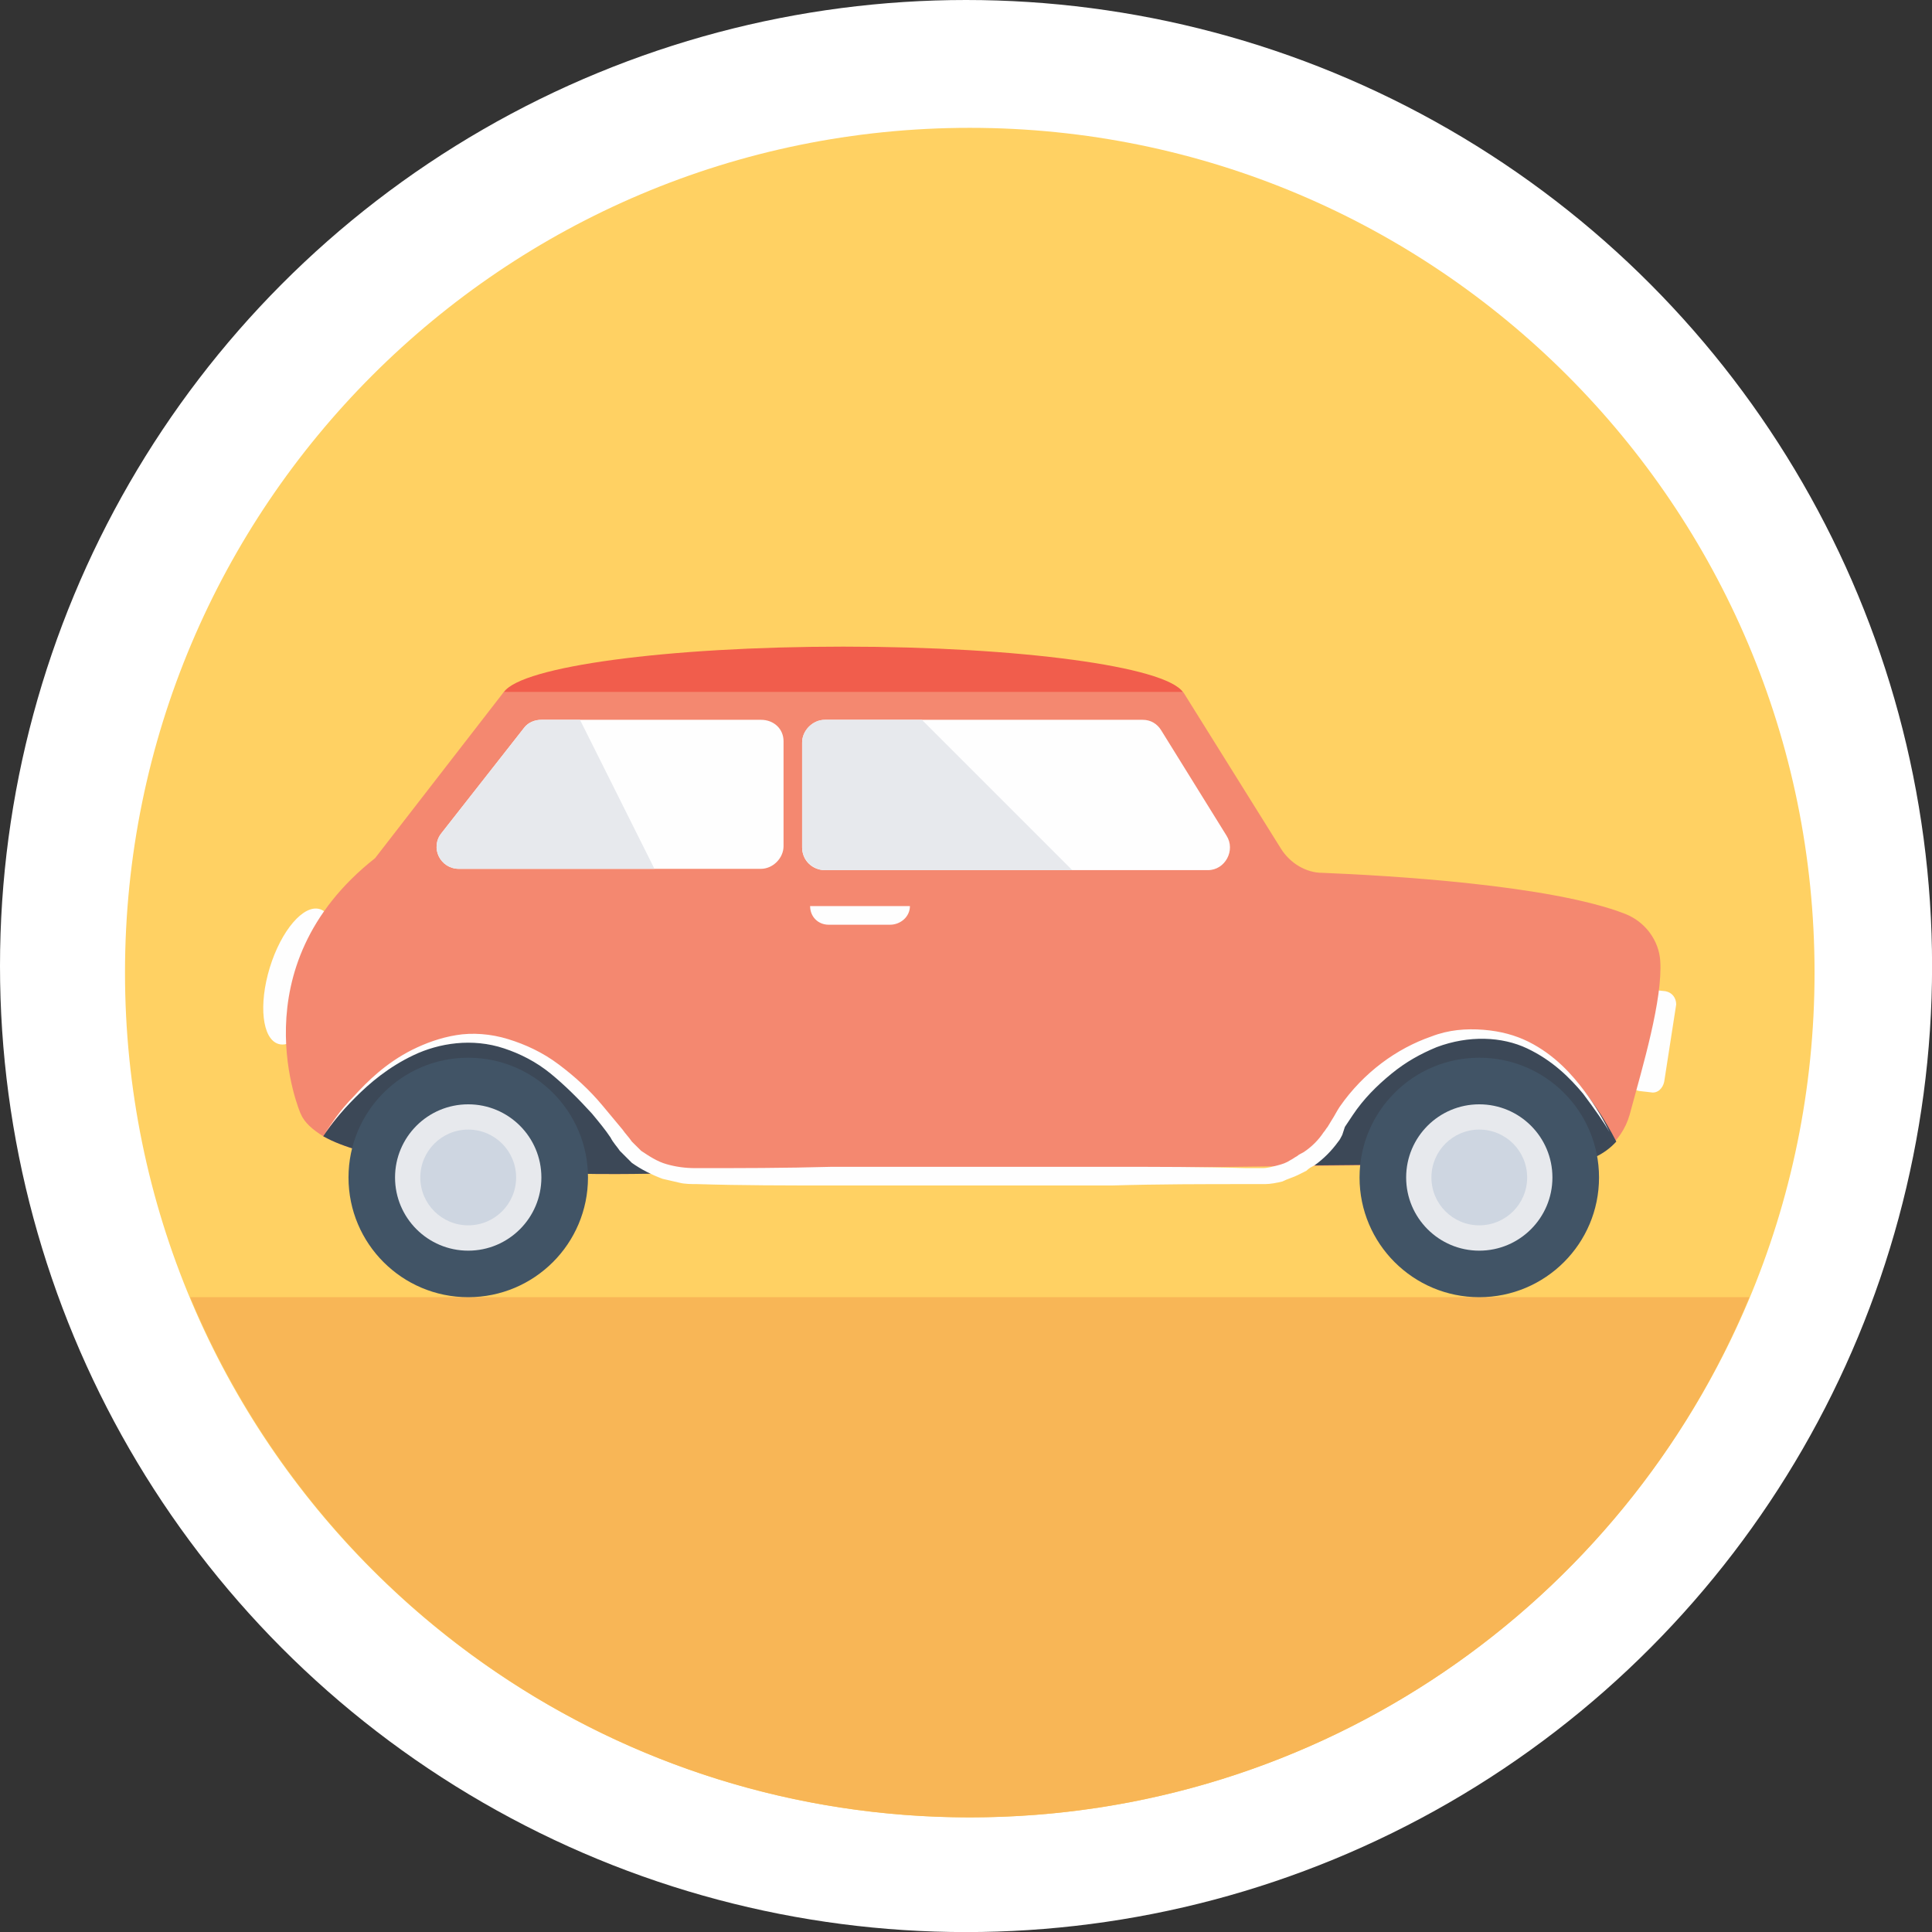 <?xml version="1.0" encoding="UTF-8"?>
<!DOCTYPE svg PUBLIC "-//W3C//DTD SVG 1.1//EN" "http://www.w3.org/Graphics/SVG/1.1/DTD/svg11.dtd">
<!-- Creator: CorelDRAW X7 -->
<svg xmlns="http://www.w3.org/2000/svg" xml:space="preserve" width="14.758mm" height="14.758mm" version="1.1" style="shape-rendering:geometricPrecision; text-rendering:geometricPrecision; image-rendering:optimizeQuality; fill-rule:evenodd; clip-rule:evenodd"
viewBox="0 0 26615 26615"
 xmlns:xlink="http://www.w3.org/1999/xlink">
 <rect x="0" y="0" width="26615" height="26615" fill="#333333" stroke="none"/>
 <defs>
  <style type="text/css">
   <![CDATA[
    .fil0 {fill:white}
    .fil2 {fill:#FEFEFE;fill-rule:nonzero}
    .fil1 {fill:#FFD163;fill-rule:nonzero}
    .fil4 {fill:#F48870;fill-rule:nonzero}
    .fil6 {fill:#F15D4C;fill-rule:nonzero}
    .fil3 {fill:#F8B656;fill-rule:nonzero}
    .fil7 {fill:#E7E9ED;fill-rule:nonzero}
    .fil9 {fill:#CED6E1;fill-rule:nonzero}
    .fil8 {fill:#415466;fill-rule:nonzero}
    .fil5 {fill:#3C4857;fill-rule:nonzero}
   ]]>
  </style>
 </defs>
 <g id="Camada_x0020_1">
  <g id="_765688976">
   <circle class="fil0" cx="13308" cy="13308" r="13308"/>
   <circle class="fil0" cx="13359" cy="13398" r="11648"/>
   <g>
    <path class="fil1" d="M13359 1761c6427,0 11638,5210 11638,11637 0,6428 -5211,11638 -11638,11638 -6427,0 -11637,-5210 -11637,-11638 0,-6427 5210,-11637 11637,-11637z"/>
    <path class="fil2" d="M4406 12524c222,68 275,540 117,1052 -158,513 -466,873 -688,805 -223,-69 -275,-540 -118,-1053 158,-512 466,-872 689,-804z"/>
    <path class="fil3" d="M2620 17870c1759,4215 5901,7166 10739,7166 4839,0 8999,-2951 10740,-7166l-21479 0z"/>
    <path class="fil2" d="M22743 15048l-165 -19c-92,-18 -147,-91 -147,-183l165 -1063c18,-91 92,-146 183,-146l165 18c92,18 147,92 147,183l-165 1063c-19,92 -92,165 -183,147z"/>
    <path class="fil4" d="M22449 15359c-110,385 -458,660 -843,660l-12370 147 -183 0c0,0 -3501,110 -4600,-513 -147,-92 -257,-184 -312,-312 0,0 -880,-2016 1026,-3519l1760 -2272c220,-348 2236,-623 4691,-623 2456,0 4472,275 4692,623l1338 2144c128,202 348,330 568,330 898,36 3152,165 4178,568 275,110 458,367 477,641 36,532 -238,1448 -422,2126z"/>
    <path class="fil5" d="M9236 16166l-183 0c0,0 -3501,110 -4600,-513 421,-624 2144,-2749 4123,73 165,220 403,366 660,440z"/>
    <path class="fil5" d="M22266 15726c-165,183 -403,293 -660,293l-3702 37c220,-110 404,-293 532,-532 550,-1063 2529,-2327 3830,202z"/>
    <path class="fil6" d="M16292 9532c-239,-349 -2236,-624 -4674,-624 -2437,0 -4435,275 -4673,624l9347 0z"/>
    <path class="fil2" d="M11362 11987l5278 0c238,0 385,-275 256,-476l-898 -1448c-55,-92 -146,-147 -256,-147l-4380 0c-165,0 -312,147 -312,312l0 1448c0,183 147,311 312,311z"/>
    <path class="fil7" d="M12700 9916l-1338 0c-165,0 -312,147 -312,312l0 1448c0,165 147,311 312,311l3409 0 -2071 -2071z"/>
    <path class="fil2" d="M10482 9916l-3024 0c-92,0 -183,37 -238,110l-1136 1448c-165,202 -19,495 238,495l4160 0c165,0 312,-147 312,-312l0 -1447c0,-165 -129,-294 -312,-294z"/>
    <path class="fil7" d="M7990 9916l-532 0c-92,0 -183,37 -238,110l-1136 1448c-165,202 -19,495 238,495l2694 0 -1026 -2053z"/>
    <path class="fil8" d="M20378 14571c911,0 1650,739 1650,1650 0,911 -739,1649 -1650,1649 -910,0 -1649,-738 -1649,-1649 0,-911 739,-1650 1649,-1650z"/>
    <path class="fil7" d="M20378 15213c557,0 1008,451 1008,1008 0,556 -451,1008 -1008,1008 -556,0 -1007,-452 -1007,-1008 0,-557 451,-1008 1007,-1008z"/>
    <path class="fil9" d="M20378 15561c365,0 660,295 660,660 0,364 -295,659 -660,659 -364,0 -659,-295 -659,-659 0,-365 295,-660 659,-660z"/>
    <path class="fil8" d="M6450 14571c911,0 1650,739 1650,1650 0,911 -739,1649 -1650,1649 -911,0 -1649,-738 -1649,-1649 0,-911 738,-1650 1649,-1650z"/>
    <path class="fil7" d="M6450 15213c557,0 1008,451 1008,1008 0,556 -451,1008 -1008,1008 -557,0 -1008,-452 -1008,-1008 0,-557 451,-1008 1008,-1008z"/>
    <path class="fil9" d="M6450 15561c365,0 660,295 660,660 0,364 -295,659 -660,659 -364,0 -660,-295 -660,-659 0,-365 296,-660 660,-660z"/>
    <path class="fil2" d="M4343 15817c0,0 18,-18 36,-54 19,-37 55,-92 92,-147 92,-128 202,-312 403,-513 183,-202 440,-458 806,-642 184,-91 385,-165 605,-201 220,-37 477,-19 715,55 238,73 477,183 696,348 220,165 422,348 605,568 92,110 183,220 275,330 37,55 92,110 128,165 37,37 92,91 129,128 110,73 220,147 348,183 128,37 256,55 403,55 605,0 1228,0 1869,-18 642,0 1283,0 1925,0 641,0 1282,0 1924,0 641,0 1265,0 1869,18 74,0 147,0 220,0 73,0 128,-18 202,-36 73,-19 128,-37 183,-74 37,-18 55,-36 92,-55 18,-18 55,-36 91,-55 110,-73 202,-164 275,-274 19,-19 37,-55 55,-74l55 -91c37,-55 73,-129 110,-184 330,-476 788,-806 1265,-971 238,-92 476,-110 714,-92 239,19 440,74 624,165 366,184 604,458 769,678 165,220 275,422 348,569 74,128 110,201 110,201 0,0 -36,-73 -110,-201 -73,-129 -201,-312 -366,-532 -183,-220 -422,-458 -770,-623 -348,-165 -806,-183 -1246,-18 -220,91 -421,201 -623,366 -202,165 -385,348 -532,568 -36,55 -73,110 -110,165l-36 110c-19,37 -37,74 -55,92 -92,128 -202,238 -330,330 -37,18 -73,36 -110,73 -37,18 -73,37 -110,55 -73,37 -147,55 -220,92 -73,18 -165,36 -238,36 -74,0 -165,0 -238,0 -605,0 -1228,0 -1870,19 -641,0 -1283,0 -1924,0 -641,0 -1283,0 -1924,0 -642,0 -1265,0 -1870,-19 -73,0 -165,0 -238,-18 -73,-18 -165,-37 -238,-55 -147,-55 -293,-128 -422,-220 -55,-55 -110,-110 -165,-165 -36,-55 -91,-110 -128,-183 -73,-110 -165,-220 -256,-330 -184,-202 -367,-385 -568,-550 -202,-165 -422,-275 -642,-348 -440,-147 -898,-73 -1246,92 -348,165 -605,384 -806,586 -202,202 -330,367 -422,495 -37,55 -73,110 -92,147 -18,36 -36,54 -36,54z"/>
    <path class="fil2" d="M12260 12739l-843 0c-147,0 -257,-110 -257,-257l1375 0 0 0c0,147 -129,257 -275,257z"/>
   </g>
  </g>
 </g>
</svg>
